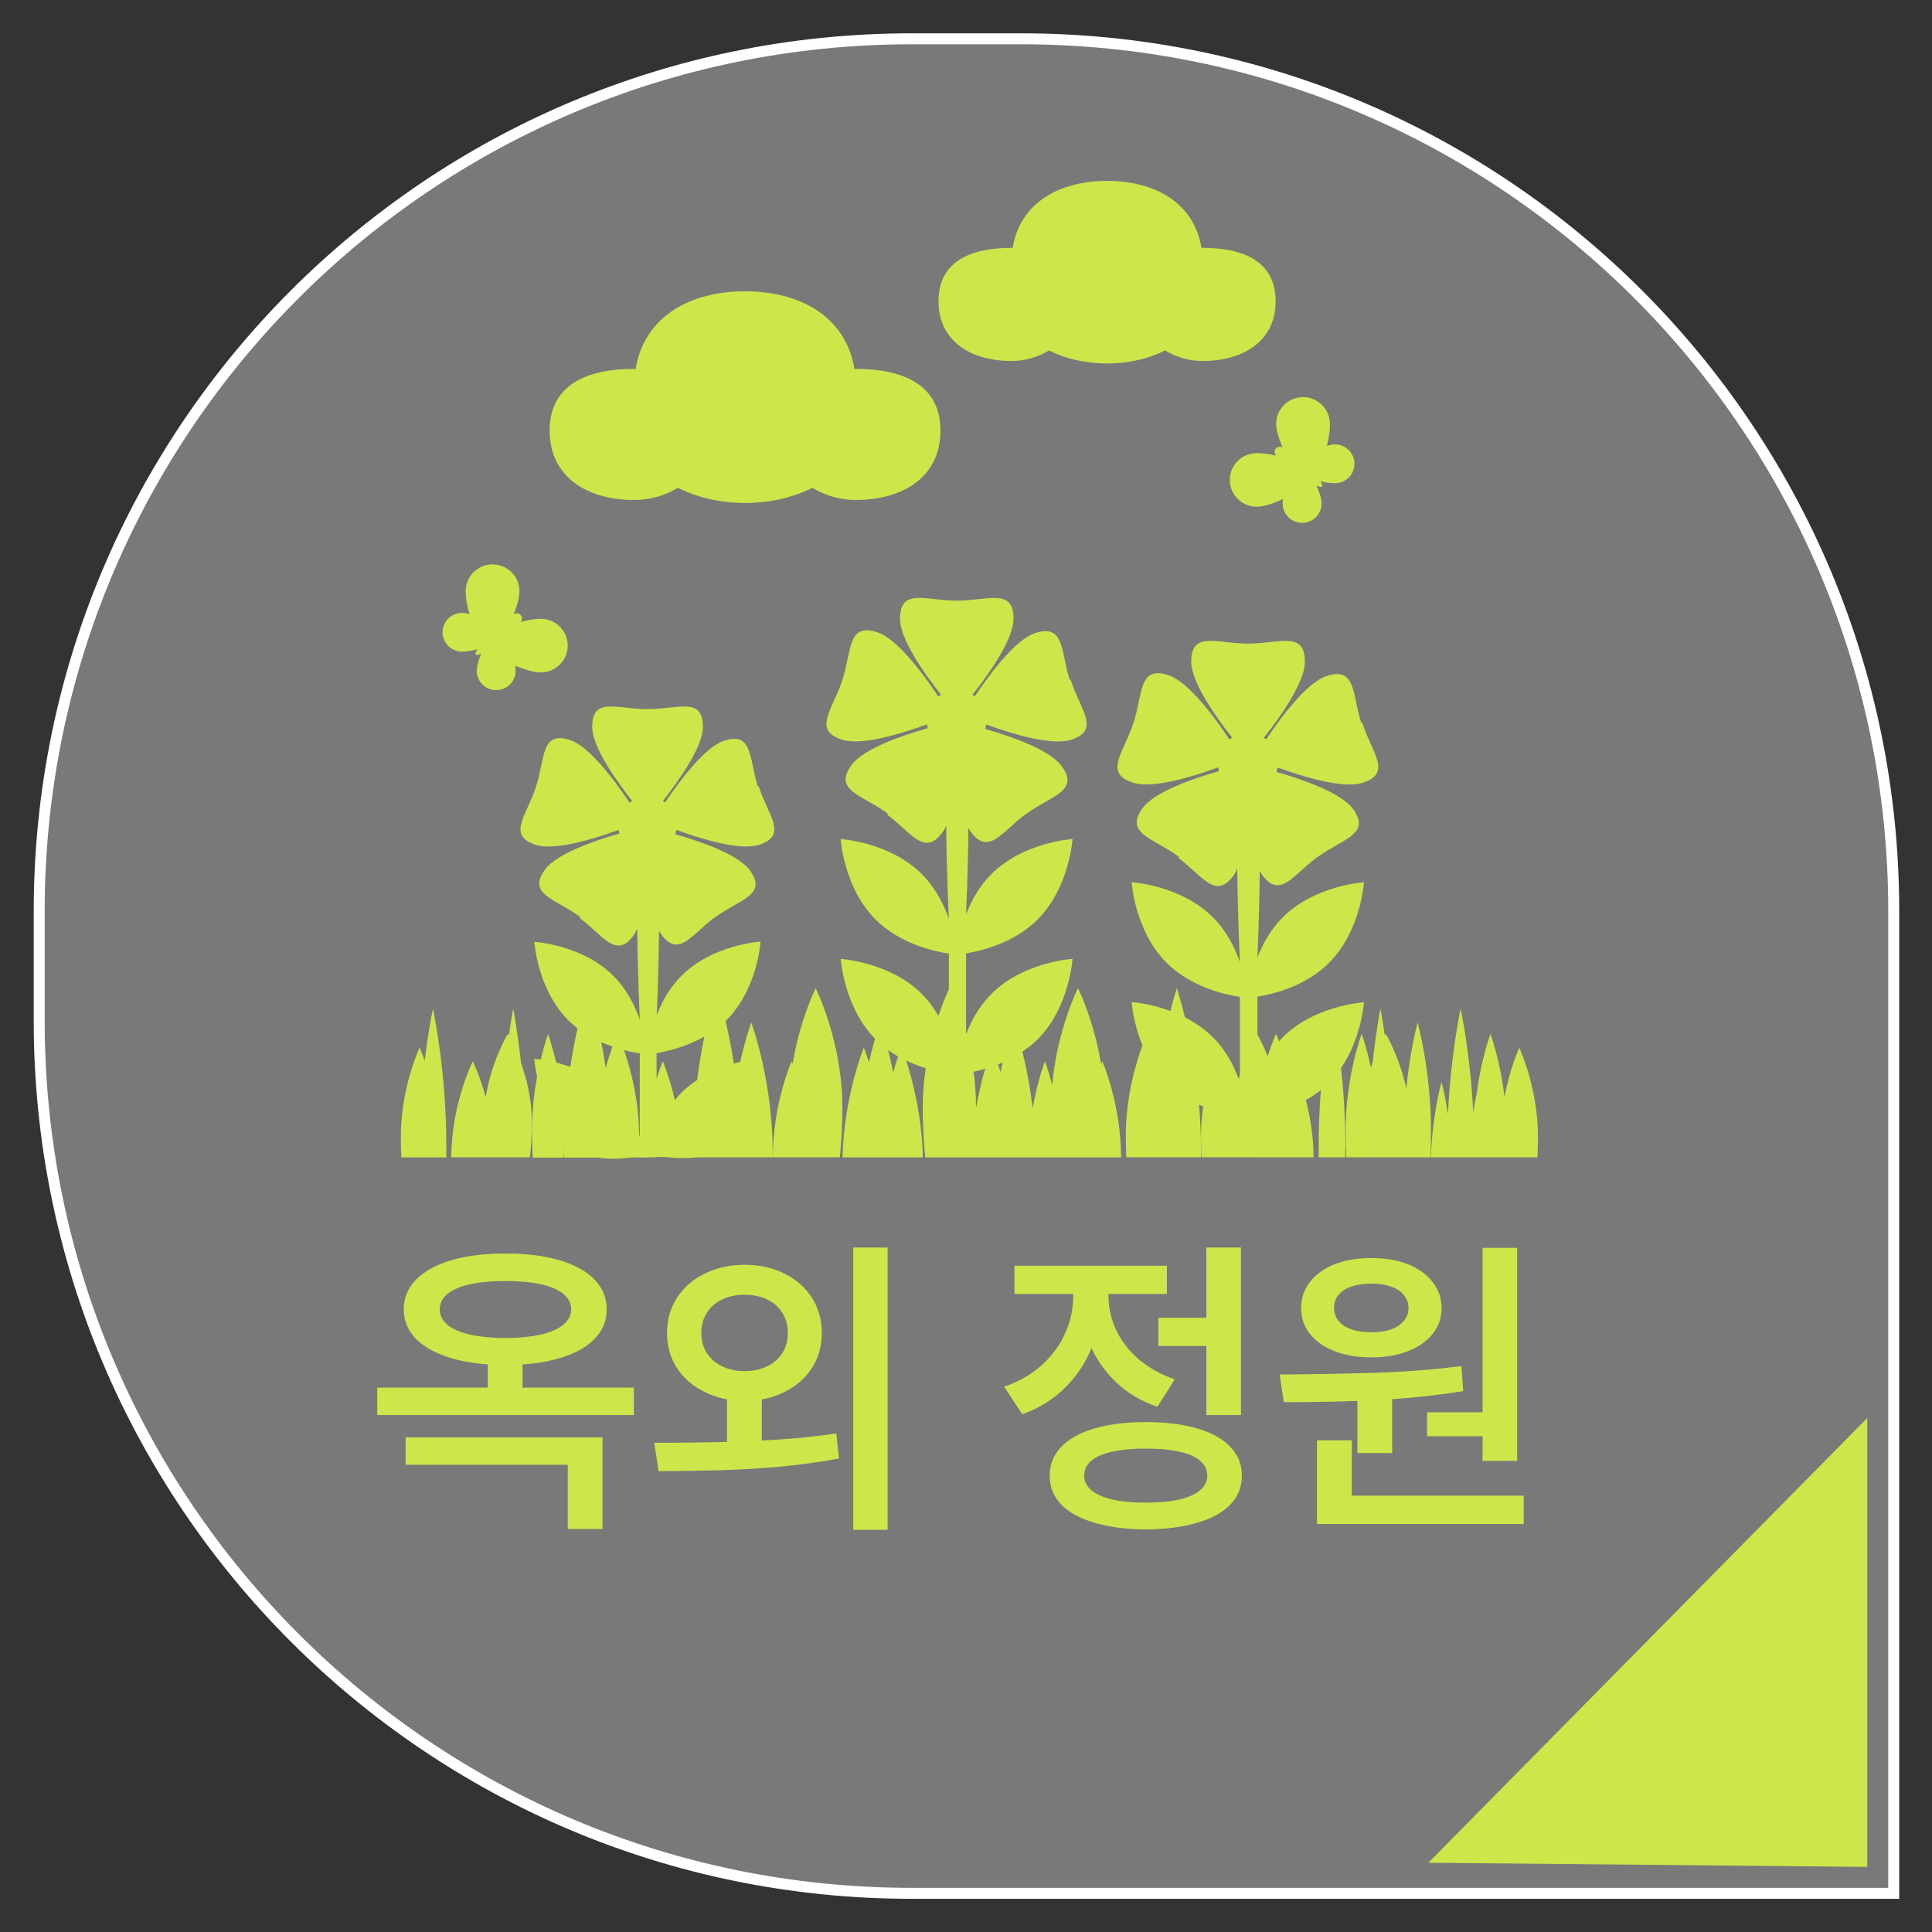 <svg width="102" height="102" viewBox="0 0 102 102" fill="none" xmlns="http://www.w3.org/2000/svg">
<rect x="0" y="0" width="102" height="102" fill="#333333" stroke="none"/>
<path d="M48.128 2.049H53.922C79.359 2.049 99.979 22.67 99.98 48.107V99.958H48.128C22.691 99.958 2.07 79.338 2.07 53.901V48.107C2.07 22.67 22.691 2.049 48.128 2.049Z" fill="white" fill-opacity="0.34" style="mix-blend-mode:plus-lighter"/>
<path d="M48.128 2.049H53.922C79.359 2.049 99.979 22.67 99.98 48.107V99.958H48.128C22.691 99.958 2.07 79.338 2.07 53.901V48.107C2.07 22.67 22.691 2.049 48.128 2.049Z" stroke="white" stroke-width="0.579"/>
<path d="M75.41 98.344L98.584 74.862L98.584 98.563L75.41 98.344Z" fill="#CDE74A"/>
<g clip-path="url(#clip0_1570_5917)">
<path d="M33.486 26.396C34.332 26.396 35.117 26.16 35.789 25.753C36.775 26.253 38.005 26.554 39.338 26.554C40.671 26.554 41.902 26.257 42.888 25.753C43.56 26.16 44.349 26.396 45.191 26.396C47.653 26.396 49.65 25.193 49.65 22.741C49.65 20.288 47.653 19.476 45.191 19.476C45.164 19.476 45.138 19.476 45.111 19.48C44.654 16.711 42.242 15.38 39.335 15.38C36.427 15.38 34.015 16.708 33.558 19.48C33.531 19.48 33.505 19.476 33.478 19.476C31.017 19.476 29.019 20.288 29.019 22.741C29.019 25.193 31.017 26.396 33.478 26.396H33.486Z" fill="#CDE74A"/>
<path d="M53.395 19.058C54.124 19.058 54.804 18.852 55.385 18.502C56.235 18.934 57.296 19.19 58.447 19.19C59.599 19.19 60.66 18.934 61.509 18.502C62.091 18.852 62.77 19.058 63.499 19.058C65.625 19.058 67.347 18.02 67.347 15.903C67.347 13.785 65.625 13.086 63.499 13.086C63.477 13.086 63.454 13.086 63.431 13.086C63.038 10.697 60.958 9.55 58.447 9.55C55.936 9.55 53.856 10.697 53.463 13.086C53.441 13.086 53.418 13.086 53.395 13.086C51.27 13.086 49.548 13.785 49.548 15.903C49.548 18.02 51.27 19.058 53.395 19.058Z" fill="#CDE74A"/>
<path d="M34.623 61.097C35.121 61.014 35.661 61.232 36.824 61.101H40.792C40.792 60.999 40.792 60.901 40.792 60.8C40.792 57.031 39.663 53.981 39.663 53.981C39.663 53.981 39.369 54.782 39.078 56.068C38.972 56.095 38.859 56.121 38.746 56.155C38.61 55.286 38.451 54.522 38.308 53.902C38.323 53.891 38.334 53.879 38.349 53.864C39.999 52.221 40.154 49.712 40.154 49.712C40.154 49.712 37.632 49.866 35.986 51.51C35.351 52.142 34.94 52.901 34.672 53.597C34.672 53.597 34.774 51.446 34.793 49.136C34.827 49.2 34.864 49.268 34.902 49.321C35.827 50.588 36.48 49.373 37.726 48.437V48.444C37.745 48.433 37.76 48.422 37.775 48.41C39.082 47.467 40.535 47.245 39.588 45.947C38.98 45.112 37.001 44.427 35.653 44.044C35.676 43.969 35.695 43.893 35.706 43.814C37.02 44.296 39.078 44.928 40.079 44.6C41.611 44.104 40.566 43.073 40.067 41.546C40.063 41.531 40.06 41.516 40.056 41.501L40.007 41.516C39.539 40.016 39.746 38.616 38.232 39.105C37.213 39.436 35.895 41.208 35.117 42.362C35.08 42.333 35.042 42.306 35 42.28C35.865 41.181 37.111 39.425 37.111 38.372C37.111 36.766 35.804 37.439 34.188 37.439C34.162 37.439 34.139 37.439 34.117 37.439C32.535 37.42 31.266 36.792 31.266 38.376C31.266 39.425 32.508 41.181 33.373 42.28C33.324 42.31 33.282 42.344 33.237 42.378C32.467 41.223 31.123 39.403 30.088 39.068C28.555 38.571 28.793 40.019 28.294 41.546C28.287 41.569 28.279 41.592 28.272 41.614C27.766 43.103 26.773 44.115 28.283 44.604C29.284 44.928 31.345 44.296 32.659 43.814C32.671 43.878 32.682 43.942 32.701 44.006C31.353 44.394 29.382 45.074 28.774 45.909C27.826 47.211 29.28 47.429 30.586 48.377C30.605 48.392 30.624 48.403 30.639 48.418L30.605 48.467C31.87 49.407 32.523 50.656 33.456 49.373C33.528 49.276 33.588 49.155 33.645 49.027C33.664 51.483 33.781 53.842 33.781 53.842C33.516 53.086 33.086 52.221 32.38 51.517C30.734 49.874 28.212 49.723 28.212 49.723C28.212 49.723 28.366 52.232 30.012 53.876C30.163 54.026 30.326 54.165 30.488 54.293C30.36 54.876 30.228 55.56 30.111 56.324C29.846 56.23 29.593 56.155 29.363 56.098C29.148 55.173 28.936 54.598 28.936 54.598C28.936 54.598 28.748 55.109 28.547 55.94C28.336 55.91 28.208 55.903 28.208 55.903C28.208 55.903 28.23 56.283 28.355 56.836C28.208 57.644 28.087 58.618 28.087 59.668C28.087 60.172 28.098 60.657 28.121 61.116H29.744C29.756 60.913 29.763 60.698 29.767 60.484C29.767 60.552 29.767 60.623 29.767 60.691C29.767 60.834 29.767 60.973 29.767 61.112H31.53C32.788 61.289 33.241 61.044 33.728 61.116M32.335 55.256C32.229 55.549 32.1 55.929 31.98 56.377C31.908 55.892 31.829 55.44 31.745 55.023C31.946 55.113 32.142 55.188 32.335 55.256ZM29.778 59.788C29.778 59.856 29.778 59.927 29.775 59.999C29.775 59.927 29.775 59.856 29.775 59.784L29.778 59.788ZM33.777 60.006C33.766 59.972 33.751 59.935 33.739 59.901C33.732 58.028 33.275 56.388 32.946 55.44C33.275 55.527 33.565 55.579 33.777 55.613V60.006ZM37.186 54.729C37.05 55.395 36.914 56.17 36.805 57.02C36.518 57.208 36.239 57.426 35.978 57.682C35.85 57.81 35.74 57.945 35.627 58.081C35.344 56.839 34.993 56.031 34.993 56.031C34.993 56.031 34.845 56.373 34.664 56.952V55.598C35.234 55.504 36.227 55.271 37.183 54.729H37.186Z" fill="#CDE74A"/>
<path d="M74.845 53.981C74.845 53.981 74.445 55.425 74.245 57.479C73.89 55.782 73.161 54.583 73.161 54.583C73.161 54.583 73.142 54.613 73.109 54.669C72.98 53.778 72.878 53.255 72.878 53.255C72.878 53.255 72.659 54.365 72.463 56.114C72.433 56.196 72.406 56.275 72.376 56.362C72.146 55.275 71.889 54.583 71.889 54.583C71.889 54.583 71.043 56.854 71.043 59.653C71.043 60.157 71.055 60.642 71.077 61.101H75.525C75.54 60.638 75.548 60.153 75.548 59.653C75.548 56.52 74.842 53.977 74.842 53.977L74.845 53.981Z" fill="#CDE74A"/>
<path d="M80.214 55.309C80.214 55.309 79.72 56.369 79.429 57.911C79.202 55.971 78.689 54.583 78.689 54.583C78.689 54.583 78.206 55.873 77.968 57.705C77.911 57.968 77.843 58.31 77.779 58.716C77.624 55.583 77.114 53.255 77.114 53.255C77.114 53.255 76.593 55.632 76.446 58.818C76.287 57.78 76.103 57.118 76.103 57.118C76.103 57.118 75.619 58.855 75.544 61.101H81.169C81.185 60.751 81.196 60.39 81.196 60.014C81.196 57.415 80.207 55.305 80.207 55.305L80.214 55.309Z" fill="#CDE74A"/>
<path d="M58.13 56.162C57.741 53.827 56.911 52.168 56.911 52.168C56.911 52.168 55.804 54.376 55.551 57.291C55.351 56.508 55.166 56.031 55.166 56.031C55.166 56.031 54.778 57.031 54.517 58.521C54.385 57.336 54.173 56.301 53.977 55.519C54.253 55.335 54.525 55.128 54.774 54.88C56.465 53.199 56.624 50.622 56.624 50.622C56.624 50.622 54.041 50.78 52.35 52.465C51.7 53.112 51.277 53.891 51.002 54.605V50.333C51.836 50.197 53.539 49.783 54.774 48.553C56.465 46.868 56.624 44.296 56.624 44.296C56.624 44.296 54.041 44.454 52.35 46.139C51.7 46.786 51.277 47.564 51.002 48.279C51.002 48.279 51.108 46.071 51.126 43.705C51.164 43.773 51.198 43.841 51.24 43.897C52.187 45.199 52.859 43.95 54.136 42.991V42.998C54.154 42.987 54.17 42.976 54.185 42.964C55.521 41.998 57.017 41.768 56.042 40.437C55.419 39.583 53.392 38.88 52.01 38.485C52.032 38.41 52.051 38.331 52.066 38.248C53.414 38.74 55.525 39.388 56.548 39.056C58.119 38.549 57.047 37.492 56.537 35.923C56.533 35.908 56.529 35.893 56.526 35.878L56.473 35.893C55.993 34.355 56.205 32.922 54.657 33.422C53.611 33.761 52.259 35.577 51.466 36.762C51.428 36.732 51.387 36.702 51.345 36.676C52.233 35.551 53.509 33.749 53.509 32.67C53.509 31.023 52.169 31.711 50.515 31.711C50.488 31.711 50.466 31.711 50.439 31.711C48.819 31.692 47.517 31.045 47.517 32.67C47.517 33.746 48.789 35.547 49.676 36.672C49.627 36.702 49.582 36.736 49.537 36.77C48.748 35.585 47.37 33.719 46.309 33.377C44.734 32.869 44.98 34.351 44.47 35.92C44.462 35.942 44.455 35.965 44.443 35.987C43.926 37.514 42.907 38.549 44.455 39.053C45.482 39.384 47.592 38.737 48.94 38.244C48.952 38.312 48.963 38.376 48.982 38.44C47.6 38.835 45.576 39.538 44.957 40.388C43.983 41.719 45.478 41.949 46.815 42.916C46.833 42.931 46.852 42.942 46.871 42.957L46.837 43.006C48.132 43.969 48.804 45.247 49.763 43.938C49.835 43.841 49.899 43.717 49.956 43.585C49.975 46.101 50.096 48.52 50.096 48.52C49.828 47.745 49.386 46.857 48.657 46.139C46.969 44.454 44.383 44.296 44.383 44.296C44.383 44.296 44.541 46.868 46.233 48.553C47.513 49.828 49.299 50.227 50.096 50.347V52.236C50.02 52.394 49.794 52.89 49.544 53.631C49.31 53.225 49.02 52.826 48.661 52.469C46.973 50.784 44.387 50.626 44.387 50.626C44.387 50.626 44.545 53.153 46.195 54.838C46.101 55.173 45.988 55.594 45.878 56.087C45.723 55.594 45.606 55.309 45.606 55.309C45.606 55.309 44.557 57.87 44.481 61.105H48.725C48.672 58.874 48.159 56.964 47.842 55.993C48.196 56.162 48.551 56.294 48.876 56.395C48.778 57.039 48.717 57.731 48.717 58.449C48.717 59.397 48.763 60.3 48.85 61.105H59.188C59.188 58.306 58.198 56.034 58.198 56.034C58.198 56.034 58.176 56.083 58.145 56.166L58.13 56.162ZM47.154 56.614C47.068 56.174 46.977 55.779 46.886 55.436C47.06 55.56 47.237 55.673 47.415 55.775C47.343 55.989 47.249 56.271 47.154 56.614ZM51.398 56.584C51.583 56.546 51.791 56.489 52.014 56.426C51.855 56.964 51.674 57.674 51.53 58.498C51.53 58.479 51.53 58.46 51.53 58.442C51.53 57.795 51.481 57.167 51.402 56.58L51.398 56.584ZM52.697 56.196C52.773 56.166 52.852 56.129 52.931 56.095C52.893 56.26 52.859 56.433 52.822 56.61C52.78 56.459 52.739 56.32 52.697 56.192V56.196Z" fill="#CDE74A"/>
<path d="M43.065 52.168C43.065 52.168 42.234 53.827 41.845 56.166C41.812 56.08 41.789 56.031 41.789 56.031C41.789 56.031 40.8 58.299 40.8 61.101H44.341C44.424 60.292 44.473 59.393 44.473 58.445C44.473 54.978 43.061 52.168 43.061 52.168H43.065Z" fill="#CDE74A"/>
<path d="M27.509 56.114C27.317 54.368 27.094 53.255 27.094 53.255C27.094 53.255 26.992 53.782 26.864 54.669C26.833 54.613 26.811 54.583 26.811 54.583C26.811 54.583 25.95 55.997 25.644 57.926C25.327 56.772 24.961 56.031 24.961 56.031C24.961 56.031 23.828 58.299 23.828 61.101H27.974C28.042 60.529 28.079 59.897 28.079 59.228C28.079 58.028 27.8 56.937 27.505 56.11L27.509 56.114Z" fill="#CDE74A"/>
<path d="M22.423 55.997C22.268 55.561 22.151 55.309 22.151 55.309C22.151 55.309 21.162 57.415 21.162 60.018C21.162 60.39 21.169 60.755 21.188 61.105H23.563C23.563 60.886 23.563 60.664 23.563 60.443C23.563 56.474 22.857 53.259 22.857 53.259C22.857 53.259 22.623 54.334 22.423 56.001V55.997Z" fill="#CDE74A"/>
<path d="M70.05 23.538C70.182 23.056 70.239 22.56 70.205 22.244C70.129 21.465 69.435 20.898 68.657 20.973C67.875 21.048 67.305 21.74 67.381 22.519C67.407 22.805 67.535 23.218 67.72 23.628C67.603 23.557 67.449 23.576 67.358 23.685C67.264 23.797 67.279 23.959 67.381 24.057C66.939 23.952 66.497 23.907 66.21 23.933C65.429 24.008 64.858 24.7 64.934 25.475C65.01 26.253 65.704 26.821 66.482 26.746C66.799 26.716 67.275 26.566 67.728 26.344C67.717 26.472 67.713 26.588 67.724 26.678C67.781 27.243 68.279 27.653 68.846 27.6C69.412 27.547 69.823 27.047 69.771 26.483C69.748 26.269 69.65 25.949 69.506 25.64C69.646 25.697 69.763 25.727 69.801 25.682C69.835 25.64 69.79 25.531 69.71 25.411C70.039 25.494 70.367 25.528 70.579 25.505C71.145 25.452 71.557 24.952 71.504 24.388C71.447 23.828 70.949 23.414 70.382 23.466C70.288 23.474 70.175 23.5 70.054 23.534L70.05 23.538Z" fill="#CDE74A"/>
<path d="M25.206 34.272C25.126 34.4 25.081 34.513 25.119 34.558C25.157 34.6 25.27 34.569 25.402 34.513C25.27 34.822 25.183 35.141 25.172 35.352C25.138 35.916 25.568 36.401 26.134 36.435C26.701 36.469 27.188 36.04 27.222 35.476C27.226 35.382 27.222 35.265 27.207 35.141C27.664 35.344 28.147 35.48 28.464 35.498C29.246 35.547 29.922 34.953 29.971 34.175C30.02 33.396 29.423 32.723 28.642 32.674C28.355 32.655 27.924 32.715 27.49 32.836C27.581 32.73 27.584 32.576 27.49 32.471C27.392 32.362 27.233 32.35 27.116 32.433C27.294 32.016 27.407 31.587 27.422 31.301C27.471 30.522 26.875 29.849 26.093 29.8C25.311 29.751 24.636 30.346 24.586 31.124C24.568 31.44 24.639 31.933 24.787 32.414C24.662 32.384 24.549 32.362 24.454 32.358C23.888 32.324 23.401 32.753 23.367 33.317C23.333 33.881 23.763 34.366 24.33 34.4C24.549 34.415 24.877 34.366 25.209 34.272H25.206Z" fill="#CDE74A"/>
<path d="M66.384 61.101H69.348C69.348 59.965 69.163 58.919 68.94 58.077C69.212 57.926 69.48 57.753 69.737 57.547C69.665 58.43 69.62 59.408 69.62 60.439C69.62 60.661 69.62 60.883 69.62 61.101H71.024C71.024 60.883 71.028 60.661 71.028 60.439C71.028 58.938 70.926 57.543 70.801 56.392C71.889 54.793 72.01 52.913 72.01 52.913C72.01 52.913 71.27 52.962 70.322 53.259C69.499 53.518 68.517 53.97 67.732 54.756C67.66 54.827 67.6 54.906 67.535 54.981C67.437 54.729 67.369 54.586 67.369 54.586C67.369 54.586 67.165 55.026 66.927 55.76C66.678 55.139 66.448 54.726 66.384 54.617V52.619C67.218 52.484 68.925 52.07 70.159 50.84C71.851 49.155 72.01 46.579 72.01 46.579C72.01 46.579 69.423 46.737 67.732 48.422C67.082 49.069 66.659 49.847 66.384 50.562C66.384 50.562 66.49 48.354 66.508 45.985C66.546 46.052 66.58 46.12 66.622 46.176C67.573 47.478 68.242 46.229 69.521 45.266V45.274C69.54 45.263 69.555 45.251 69.57 45.24C70.911 44.27 72.402 44.044 71.432 42.709C70.809 41.855 68.778 41.151 67.396 40.757C67.418 40.681 67.437 40.602 67.452 40.52C68.8 41.012 70.915 41.659 71.942 41.328C73.516 40.821 72.44 39.76 71.93 38.191C71.927 38.176 71.923 38.161 71.915 38.146L71.862 38.161C71.383 36.619 71.594 35.186 70.043 35.69C68.997 36.029 67.641 37.845 66.848 39.034C66.811 39.004 66.769 38.974 66.727 38.947C67.615 37.823 68.891 36.017 68.891 34.938C68.891 33.287 67.547 33.979 65.893 33.979C65.867 33.979 65.844 33.979 65.817 33.979C64.194 33.96 62.891 33.313 62.891 34.938C62.891 36.014 64.168 37.815 65.051 38.944C65.002 38.974 64.957 39.008 64.911 39.041C64.122 37.857 62.74 35.987 61.679 35.645C60.105 35.134 60.35 36.619 59.837 38.188C59.829 38.21 59.822 38.233 59.81 38.255C59.289 39.786 58.27 40.821 59.822 41.325C60.849 41.656 62.963 41.009 64.311 40.516C64.322 40.584 64.334 40.648 64.353 40.711C62.971 41.106 60.943 41.81 60.324 42.663C59.35 43.999 60.845 44.224 62.185 45.195C62.204 45.21 62.223 45.221 62.242 45.236L62.204 45.285C63.499 46.252 64.175 47.531 65.13 46.218C65.202 46.116 65.266 45.996 65.323 45.864C65.342 48.384 65.463 50.803 65.463 50.803C65.195 50.028 64.753 49.14 64.024 48.418C62.333 46.733 59.746 46.575 59.746 46.575C59.746 46.575 59.905 49.151 61.596 50.837C62.876 52.112 64.666 52.51 65.463 52.631V56.727C65.44 56.802 65.417 56.881 65.398 56.96C65.123 56.226 64.7 55.418 64.024 54.752C63.575 54.304 63.065 53.97 62.555 53.71C62.321 52.74 62.132 52.168 62.132 52.168C62.132 52.168 61.985 52.608 61.792 53.375C60.682 52.965 59.746 52.905 59.746 52.905C59.746 52.905 59.814 53.981 60.316 55.192C59.984 56.091 59.437 57.881 59.437 59.95C59.437 60.345 59.444 60.728 59.463 61.097H63.405C63.405 60.958 63.405 60.815 63.405 60.676C63.405 59.86 63.367 59.07 63.303 58.321C63.378 58.355 63.45 58.389 63.526 58.419C63.454 58.916 63.405 59.45 63.405 60.01C63.405 60.382 63.416 60.747 63.431 61.097H65.463" fill="#CDE74A"/>
</g>
<path d="M26.691 66.182C27.771 66.177 28.715 66.292 29.521 66.528C30.328 66.764 30.948 67.104 31.381 67.548C31.815 67.993 32.031 68.519 32.031 69.128C32.031 69.732 31.815 70.256 31.381 70.7C30.948 71.139 30.328 71.477 29.521 71.712C28.715 71.948 27.771 72.066 26.691 72.066C25.604 72.066 24.658 71.948 23.851 71.712C23.045 71.477 22.419 71.139 21.975 70.7C21.536 70.256 21.317 69.732 21.317 69.128C21.317 68.519 21.536 67.993 21.975 67.548C22.419 67.104 23.045 66.764 23.851 66.528C24.658 66.292 25.604 66.177 26.691 66.182ZM26.691 67.631C25.961 67.631 25.335 67.688 24.814 67.803C24.293 67.919 23.895 68.089 23.621 68.314C23.352 68.539 23.218 68.81 23.218 69.128C23.218 69.441 23.352 69.713 23.621 69.943C23.895 70.168 24.293 70.341 24.814 70.462C25.341 70.577 25.966 70.637 26.691 70.643C27.404 70.637 28.021 70.577 28.542 70.462C29.063 70.341 29.461 70.168 29.735 69.943C30.015 69.713 30.155 69.441 30.155 69.128C30.155 68.81 30.018 68.539 29.744 68.314C29.469 68.089 29.072 67.919 28.55 67.803C28.035 67.688 27.415 67.631 26.691 67.631ZM33.463 74.708H19.918V73.26H33.463V74.708ZM27.587 73.696H25.752V71.433H27.587V73.696ZM31.809 80.724H29.974V77.333H21.415V75.885H31.809V80.724ZM40.22 76.527H38.384V73.284H40.22V76.527ZM39.306 66.775C40.091 66.775 40.79 66.928 41.405 67.236C42.025 67.537 42.51 67.963 42.861 68.511C43.212 69.054 43.388 69.674 43.388 70.371C43.388 71.068 43.212 71.688 42.861 72.231C42.51 72.769 42.025 73.191 41.405 73.498C40.79 73.805 40.091 73.959 39.306 73.959C38.538 73.959 37.841 73.805 37.216 73.498C36.59 73.191 36.099 72.769 35.743 72.231C35.392 71.688 35.216 71.068 35.216 70.371C35.216 69.674 35.392 69.054 35.743 68.511C36.099 67.963 36.59 67.537 37.216 67.236C37.841 66.928 38.538 66.775 39.306 66.775ZM39.306 68.355C38.873 68.355 38.483 68.437 38.138 68.602C37.792 68.761 37.52 68.994 37.323 69.301C37.125 69.608 37.027 69.965 37.027 70.371C37.027 70.777 37.125 71.134 37.323 71.441C37.52 71.743 37.792 71.976 38.138 72.14C38.483 72.305 38.873 72.387 39.306 72.387C39.751 72.387 40.145 72.305 40.491 72.14C40.837 71.976 41.106 71.743 41.298 71.441C41.495 71.134 41.594 70.777 41.594 70.371C41.594 69.965 41.495 69.608 41.298 69.301C41.106 68.994 40.837 68.761 40.491 68.602C40.145 68.437 39.751 68.355 39.306 68.355ZM46.861 80.765H45.05V65.861H46.861V80.765ZM34.541 76.173C35.726 76.173 36.818 76.162 37.817 76.14C38.821 76.118 39.879 76.074 40.993 76.008C42.107 75.937 43.16 75.827 44.153 75.679L44.293 77.004C43.267 77.196 42.203 77.341 41.1 77.44C40.003 77.533 38.971 77.594 38.006 77.621C37.046 77.648 35.968 77.665 34.772 77.671L34.541 76.173ZM64.183 71.062H61.155V69.573H64.183V71.062ZM65.517 74.708H63.69V65.861H65.517V74.708ZM60.489 75.078C61.542 75.078 62.447 75.191 63.204 75.416C63.967 75.635 64.551 75.959 64.957 76.387C65.363 76.809 65.566 77.317 65.566 77.909C65.566 78.502 65.363 79.009 64.957 79.432C64.551 79.854 63.967 80.175 63.204 80.394C62.447 80.619 61.542 80.737 60.489 80.748C59.446 80.737 58.544 80.619 57.781 80.394C57.024 80.175 56.44 79.854 56.028 79.432C55.622 79.009 55.419 78.502 55.419 77.909C55.419 77.317 55.622 76.809 56.028 76.387C56.44 75.959 57.024 75.635 57.781 75.416C58.544 75.191 59.446 75.078 60.489 75.078ZM60.489 76.477C59.803 76.477 59.216 76.532 58.727 76.642C58.239 76.746 57.869 76.905 57.617 77.119C57.364 77.333 57.238 77.596 57.238 77.909C57.238 78.205 57.364 78.46 57.617 78.674C57.869 78.888 58.239 79.053 58.727 79.168C59.216 79.278 59.803 79.333 60.489 79.333C61.185 79.333 61.775 79.278 62.258 79.168C62.746 79.053 63.114 78.888 63.361 78.674C63.613 78.46 63.739 78.205 63.739 77.909C63.739 77.596 63.613 77.333 63.361 77.119C63.114 76.905 62.746 76.746 62.258 76.642C61.775 76.532 61.185 76.477 60.489 76.477ZM58.16 68.421C58.16 69.359 57.995 70.245 57.666 71.079C57.342 71.907 56.865 72.634 56.234 73.26C55.608 73.885 54.854 74.354 53.971 74.667L53.016 73.21C53.795 72.941 54.459 72.56 55.008 72.066C55.556 71.567 55.968 71.002 56.242 70.371C56.522 69.74 56.662 69.09 56.662 68.421V67.359H58.16V68.421ZM58.522 68.404C58.522 69.024 58.653 69.622 58.917 70.198C59.185 70.774 59.583 71.293 60.11 71.754C60.642 72.209 61.279 72.566 62.019 72.823L61.106 74.272C60.239 73.975 59.501 73.534 58.892 72.947C58.283 72.354 57.819 71.668 57.501 70.889C57.188 70.105 57.032 69.276 57.032 68.404V67.359H58.522V68.404ZM61.608 68.314H53.559V66.824H61.608V68.314ZM73.499 76.716H71.664V73.424H73.499V76.716ZM80.099 77.127H78.272V65.878H80.099V77.127ZM80.445 80.46H69.533V78.963H80.445V80.46ZM71.368 79.366H69.533V76.041H71.368V79.366ZM67.558 72.568C69.593 72.552 71.354 72.519 72.841 72.469C74.333 72.415 75.77 72.299 77.153 72.124L77.252 73.441C75.809 73.677 74.295 73.836 72.709 73.918C71.124 73.995 69.481 74.03 67.78 74.025L67.558 72.568ZM78.7 75.827H75.343V74.56H78.7V75.827ZM72.405 66.421C73.123 66.415 73.763 66.522 74.322 66.742C74.882 66.961 75.318 67.274 75.631 67.68C75.949 68.081 76.108 68.539 76.108 69.054C76.108 69.581 75.949 70.039 75.631 70.429C75.318 70.818 74.882 71.123 74.322 71.342C73.768 71.556 73.129 71.663 72.405 71.663C71.68 71.663 71.036 71.556 70.471 71.342C69.911 71.123 69.475 70.818 69.162 70.429C68.85 70.039 68.693 69.581 68.693 69.054C68.693 68.539 68.85 68.081 69.162 67.68C69.475 67.274 69.911 66.961 70.471 66.742C71.036 66.522 71.68 66.415 72.405 66.421ZM72.405 67.77C72.015 67.765 71.669 67.814 71.368 67.919C71.066 68.017 70.833 68.166 70.668 68.363C70.509 68.561 70.43 68.791 70.43 69.054C70.43 69.312 70.509 69.54 70.668 69.737C70.833 69.935 71.066 70.086 71.368 70.19C71.669 70.289 72.015 70.338 72.405 70.338C72.789 70.338 73.129 70.289 73.425 70.19C73.721 70.086 73.952 69.935 74.116 69.737C74.281 69.54 74.363 69.312 74.363 69.054C74.363 68.791 74.278 68.561 74.108 68.363C73.944 68.166 73.713 68.017 73.417 67.919C73.126 67.814 72.789 67.765 72.405 67.77Z" fill="#CDE74A"/>
<defs>
<clipPath id="clip0_1570_5917">
<rect width="60.041" height="51.615" fill="white" transform="translate(21.162 9.554)"/>
</clipPath>
</defs>
</svg>
